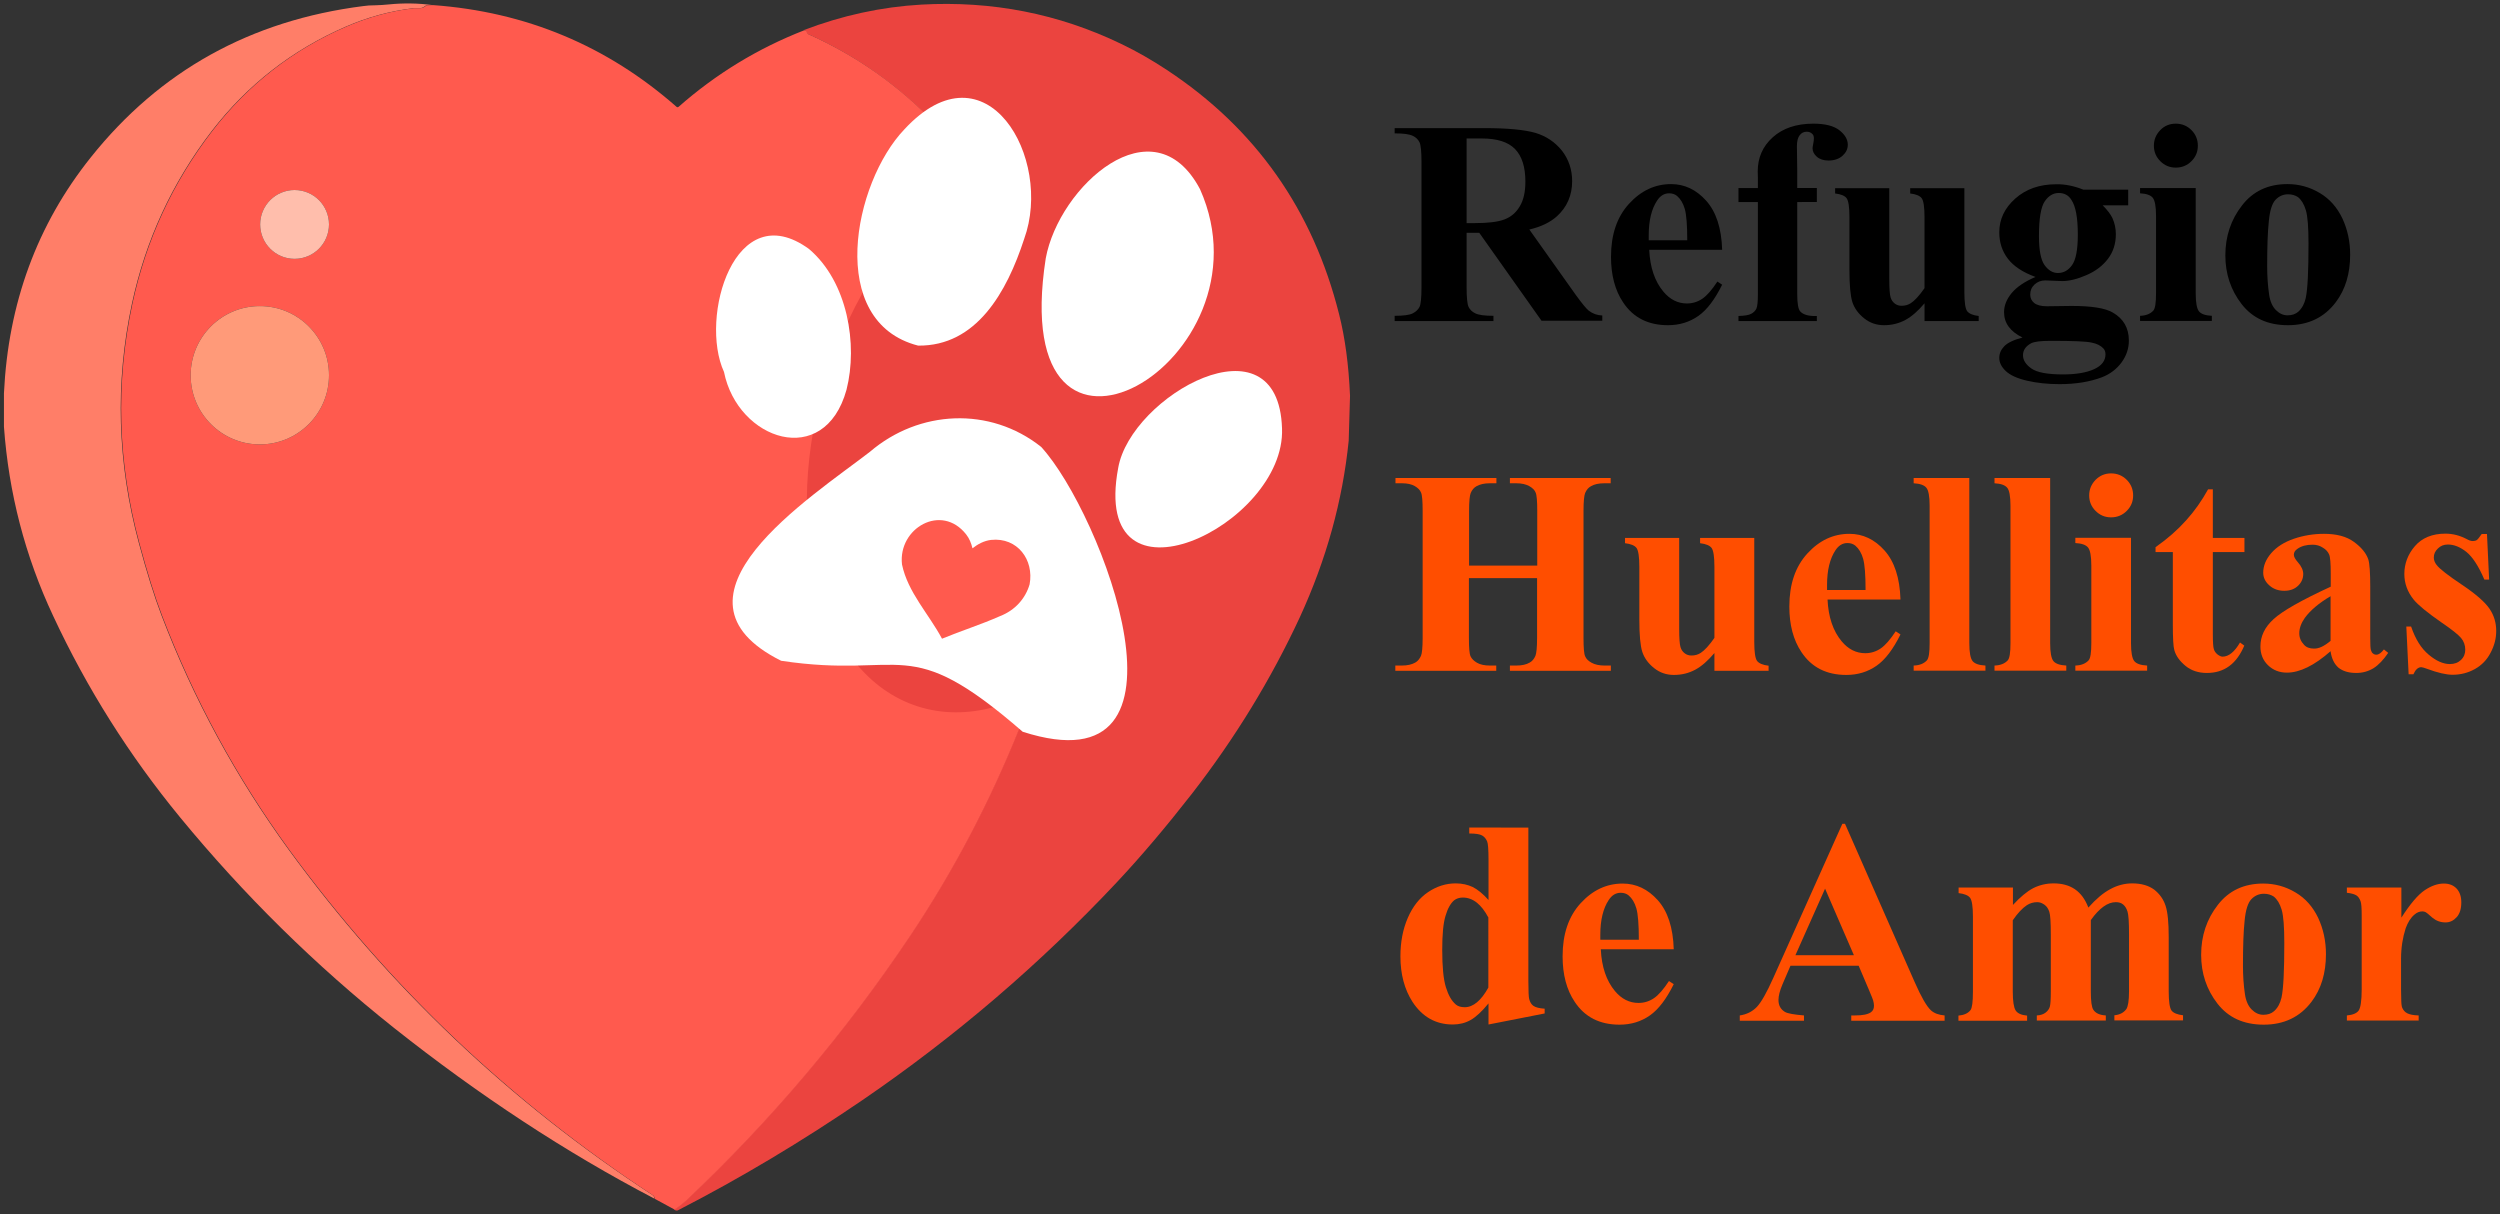 <?xml version="1.0" encoding="utf-8"?>
<!-- Generator: Adobe Illustrator 27.3.1, SVG Export Plug-In . SVG Version: 6.00 Build 0)  -->
<svg version="1.1" id="Layer_1" xmlns="http://www.w3.org/2000/svg" xmlns:xlink="http://www.w3.org/1999/xlink" x="0px" y="0px"
	 viewBox="0 0 1518.3 737.3" style="enable-background:new 0 0 1518.3 737.3;" xml:space="preserve">
<rect x="0" y="0" width="1518.3" height="737.3" fill="#333333" stroke="none"/>
<style type="text/css">
	.st0{fill:none;}
	.st1{fill:#EB443F;}
	.st2{fill:#FF7E68;}
	.st3{fill:#FF5A4E;}
	.st4{fill:#FFBEAC;}
	.st5{fill:#FF9A79;}
	.st6{fill:#FFFFFF;}
	.st7{fill:#FF4E00;}
</style>
<g>
	<g>
		<path vector-effect="non-scaling-stroke" class="st0" d="M488.4,18.3c0.9,0.1,1.4,0.5,1.6,1.2c0.1,0.5,0.5,1,0.8,1.1
			c29.5,13.2,55.4,31.5,77.7,54.9c17.4,18.3,31.8,37.8,43,58.7c28.1,52.1,41.1,107.8,38.9,167.2c-0.4,10.1-1.3,20.7-2.7,31.8
			c-4.9,37.4-14.5,74-28.8,109.6c-17.9,44.5-39.9,86.3-66.1,125.5c-39.3,58.7-84.7,112.3-136.1,160.8c-2.2,2-4.5,3.8-7,5.4"/>
		<path vector-effect="non-scaling-stroke" class="st0" d="M397.9,727.9l-0.3-1c-0.1-0.5-0.5-0.9-0.9-1.2
			C310.2,669.3,236.5,599.4,175.6,516c-32-44-57.8-91.4-77.2-142.2c-4.4-11.5-9-26.2-13.8-44.1c-13.1-48.6-14.5-97-4.2-145.2
			c8.3-38.6,24.4-73.5,48.4-104.8c21.8-28.3,49.1-49.6,81.9-63.7c13-5.6,26.5-9.3,40.5-11c0.2,0,1.4,0,3.6,0c1.4,0,2.5-0.4,3.5-1.2
			c0.4-0.4,0.9-0.6,1.4-0.6l3.3-0.1"/>
		<path vector-effect="non-scaling-stroke" class="st0" d="M158,136.3c0-11.5,9.4-20.9,20.9-20.9c11.5,0,20.9,9.4,20.9,20.9
			s-9.4,20.9-20.9,20.9C167.4,157.2,158,147.8,158,136.3"/>
		<path vector-effect="non-scaling-stroke" class="st0" d="M115.7,227.9c0-23.2,18.8-42,42-42s42,18.8,42,42s-18.8,42-42,42
			S115.7,251.1,115.7,227.9"/>
	</g>
	<path class="st1" d="M488.1,18.3c0.9,0.1,1.4,0.5,1.6,1.2c0.1,0.5,0.5,1,0.8,1.1c29.5,13.2,55.4,31.5,77.7,54.9
		c17.4,18.3,31.8,37.8,43,58.7c28.1,52.1,41.1,107.8,38.9,167.2c-0.4,10.1-1.3,20.7-2.7,31.8c-4.9,37.4-14.5,74-28.8,109.6
		c-17.9,44.5-39.9,86.3-66.1,125.5c-39.3,58.7-84.7,112.3-136.1,160.8c-2.2,2-4.5,3.8-7,5.4c0.4,0.4,0.8,0.6,1.3,0.7
		c0.4,0.1,0.8,0,1.3-0.3c38.1-19.6,75.3-41.9,111.8-66.8c56.6-38.7,108-82.8,154.4-132.2c15-16,30.2-34,45.8-54
		c26.2-33.8,48-69.5,65.4-107c16.1-35,26-70.7,29.7-107.3c0.3-9.1,0.5-18.1,0.8-27.2c-0.8-18.7-3-35.2-6.6-49.4
		C797.4,127.5,762.5,78,708.7,42.5c-9.1-6-18.3-11.3-27.7-15.8C642.9,8.3,602.4,0.4,559.5,2.8C535.2,4.2,511.4,9.4,488.1,18.3z"/>
	<path class="st2" d="M2.4,238.8c0,6.8,0,13.6,0,20.4c2.9,40.2,12.8,78.5,29.9,114.9c20.5,44,46.2,84.7,77,122.2
		c38.8,47.2,82.1,89.9,129.9,127.9c51.7,41,104.5,75.7,158.3,103.8l-0.3-1c-0.1-0.5-0.5-0.9-0.9-1.2
		C309.8,669.3,236.1,599.4,175.3,516c-32-44-57.8-91.4-77.2-142.2c-4.4-11.5-9-26.2-13.8-44.1c-13.1-48.6-14.5-97-4.2-145.2
		c8.3-38.6,24.4-73.5,48.4-104.8c21.8-28.3,49.1-49.5,81.9-63.7c13-5.6,26.5-9.3,40.5-11c0.2,0,1.4,0,3.6,0c1.4,0,2.5-0.4,3.5-1.2
		c0.4-0.4,0.9-0.6,1.4-0.6l3.3-0.1c-8.9-1.2-17.8-1.3-26.7-0.4c-2.6,0.3-5.1,0.4-7.7,0.5c-3.2,0-5.8,0.2-7.7,0.5
		C152.2,12.4,97.1,43,55.2,95.5C22.5,136.4,5,184.2,2.4,238.8z"/>
	<path class="st3" d="M410.9,64.9c0.3,0.3,0.8,0.3,1.2,0c22.7-20,48.1-35.5,76.3-46.5c0.9,0.1,1.4,0.5,1.6,1.2
		c0.1,0.5,0.5,1,0.8,1.1c29.5,13.2,55.4,31.5,77.7,54.9c17.4,18.3,31.8,37.8,43,58.7c28.1,52.1,41.1,107.8,38.9,167.2
		c-0.4,10.1-1.3,20.7-2.7,31.8c-4.9,37.4-14.5,74-28.8,109.6c-17.9,44.5-39.9,86.3-66.1,125.5c-39.3,58.7-84.7,112.3-136.1,160.8
		c-2.2,2-4.5,3.8-7,5.4l-12-6.5l-0.3-1c-0.1-0.5-0.5-0.9-0.9-1.2C310.2,669.3,236.5,599.4,175.6,516c-32-44-57.8-91.4-77.2-142.2
		c-4.4-11.5-9-26.2-13.8-44.1c-13.1-48.6-14.5-97-4.2-145.2c8.3-38.6,24.4-73.5,48.4-104.8c21.8-28.3,49.1-49.6,81.9-63.7
		c13-5.6,26.5-9.3,40.5-11c0.2,0,1.4,0,3.6,0c1.4,0,2.5-0.4,3.5-1.2c0.4-0.4,0.9-0.6,1.4-0.6l3.3-0.1
		C319.4,7.2,368.7,27.8,410.9,64.9z M178.9,157.2c11.5,0,20.9-9.4,20.9-20.9s-9.4-20.9-20.9-20.9c-11.5,0-20.9,9.4-20.9,20.9
		S167.4,157.2,178.9,157.2z M157.8,269.9c23.2,0,42-18.8,42-42s-18.8-42-42-42s-42,18.8-42,42S134.6,269.9,157.8,269.9z"/>
	<circle class="st4" cx="178.9" cy="136.3" r="20.9"/>
	<circle class="st5" cx="157.8" cy="227.9" r="42"/>
	<g>
		
			<ellipse transform="matrix(0.305 -0.952 0.952 0.305 175.776 763.692)" class="st1" cx="611.1" cy="261.4" rx="175.8" ry="113.9"/>
	</g>
	<g>
		<path class="st6" d="M474.4,401.3c-77.3-38.6,17.9-99.1,53.9-126.9c29.8-25.5,72.9-27.7,104-3c36.8,40,101.9,209.5-11.2,173
			C550.5,383.1,550,412.7,474.4,401.3z"/>
		<path class="st6" d="M622,145.1c-10.5,32.3-29,65.2-64.4,64.8c-56.1-14.4-39.4-98.9-8.3-131.4C599,24.9,639.8,96.1,622,145.1z"/>
		<path class="st6" d="M635.1,156.9c8-43.7,65.3-95.6,93.7-42C775.4,219.4,610.6,315,635.1,156.9z"/>
		<path class="st6" d="M679.1,284.2c7.6-43.8,97.3-94.2,99.5-24C780.9,319.3,661.9,375.8,679.1,284.2z"/>
		<path class="st6" d="M514.1,236.7c-13.4,48.5-66.1,30.7-74.4-10.8c-15.2-33.1,6.5-107.5,51.6-74.7
			C514.8,171.1,521.1,209.2,514.1,236.7z"/>
	</g>
	<g>
		<g>
			<path class="st3" d="M625.3,354.9c-2.5,8.5-8.7,15.7-18,19.3c-11.5,5.1-23.6,8.9-35.2,13.7c-8-15-20.8-28.2-24.3-45.1
				c-2.5-22,24-37.4,39-18.2v0c1.9,2.4,3.1,5.4,3.8,8.4c3.3-2.6,7.1-4.6,11.3-5.1h0C617.9,326.2,628.1,340,625.3,354.9z"/>
		</g>
	</g>
</g>
<g>
	<path d="M890.7,141.6v32.8c0,6.3,0.4,10.3,1.2,12c0.8,1.6,2.1,3,4.1,3.9c2,1,5.6,1.5,11,1.5v3.2h-60v-3.2c5.4,0,9.1-0.5,11-1.5
		c1.9-1,3.3-2.3,4.1-3.9c0.8-1.6,1.2-5.6,1.2-11.9V98.4c0-6.3-0.4-10.3-1.2-12c-0.8-1.6-2.1-3-4.1-3.9c-2-1-5.6-1.5-11-1.5v-3.2
		h54.4c14.2,0,24.5,1,31.1,2.9c6.6,2,11.9,5.6,16.1,10.8c4.1,5.3,6.2,11.5,6.2,18.5c0,8.6-3.1,15.8-9.3,21.4c-4,3.6-9.5,6.3-16.7,8
		l28.2,39.7c3.7,5.1,6.3,8.3,7.9,9.6c2.4,1.8,5.1,2.8,8.2,2.9v3.2h-36.9l-37.8-53.4H890.7z M890.7,84.2v51.3h4.9c8,0,14-0.7,18-2.2
		c4-1.5,7.1-4.1,9.4-8c2.3-3.8,3.4-8.8,3.4-15c0-8.9-2.1-15.5-6.3-19.8c-4.2-4.3-10.9-6.4-20.2-6.4H890.7z"/>
	<path d="M1045.9,151.7h-44.3c0.5,10.7,3.4,19.2,8.6,25.4c4,4.8,8.8,7.2,14.3,7.2c3.5,0,6.6-1,9.4-2.9c2.8-1.9,5.8-5.4,9.1-10.4
		l2.9,1.9c-4.4,8.9-9.2,15.3-14.5,19c-5.3,3.7-11.4,5.6-18.4,5.6c-12,0-21.1-4.6-27.2-13.8c-5-7.4-7.4-16.7-7.4-27.7
		c0-13.5,3.6-24.2,10.9-32.2c7.3-8,15.8-12,25.6-12c8.2,0,15.3,3.4,21.3,10.1C1042.2,128.6,1045.5,138.5,1045.9,151.7z M1024.7,146
		c0-9.3-0.5-15.6-1.5-19.1c-1-3.5-2.6-6.1-4.7-7.9c-1.2-1-2.8-1.6-4.8-1.6c-3,0-5.4,1.5-7.3,4.4c-3.4,5.1-5.1,12.2-5.1,21.1v3
		H1024.7z"/>
	<path d="M1091.5,122.7v56.1c0,5.4,0.6,8.8,1.7,10.2c1.8,2.1,5.2,3.1,10.2,2.9v3.1h-47.6v-3.1c3.6-0.1,6.2-0.5,7.7-1.3
		c1.5-0.8,2.6-1.9,3.2-3.2c0.6-1.4,0.9-4.3,0.9-8.6v-56.1h-11.8v-8.5h11.8v-6l-0.1-4.1c0-8.3,3-15.2,9.1-20.7
		c6.1-5.5,14.3-8.3,24.7-8.3c7.1,0,12.3,1.3,15.8,4c3.4,2.7,5.1,5.6,5.1,8.8c0,2.6-1.1,4.8-3.2,6.7s-5,2.9-8.5,2.9
		c-3,0-5.4-0.8-7.1-2.3c-1.8-1.6-2.6-3.3-2.6-5.2c0-0.5,0.2-1.6,0.5-3.2c0.2-1,0.3-1.9,0.3-2.8c0-1.2-0.3-2.1-1-2.7
		c-0.9-0.9-2-1.3-3.4-1.3c-1.7,0-3.1,0.7-4.2,2.1c-1.1,1.4-1.7,3.6-1.7,6.7l0.2,15.1v10.3h11.9v8.5H1091.5z"/>
	<path d="M1193,114.2v63.3c0,6.2,0.6,10,1.7,11.5c1.2,1.5,3.5,2.5,7,2.9v3.1h-32.9v-10.8c-3.9,4.6-7.7,8-11.6,10.1
		c-3.9,2.1-8.2,3.2-13,3.2c-4.6,0-8.6-1.4-12.1-4.2c-3.5-2.8-5.9-6.1-7.1-9.8c-1.2-3.7-1.8-10.3-1.8-19.6v-32.1
		c0-6.1-0.6-9.9-1.7-11.4c-1.1-1.5-3.5-2.5-7-2.9v-3.2h32.9v55.2c0,5.8,0.3,9.5,0.8,11.1c0.5,1.7,1.4,2.9,2.6,3.8
		c1.2,0.9,2.5,1.3,4.1,1.3c2.1,0,3.9-0.5,5.6-1.6c2.3-1.5,5.1-4.5,8.3-9.1v-43.2c0-6.1-0.6-9.9-1.7-11.4c-1.1-1.5-3.5-2.5-7-2.9
		v-3.2H1193z"/>
	<path d="M1265.3,115.2h27.2v9.5H1277c2.8,2.8,4.8,5.4,5.9,7.7c1.4,3.1,2.1,6.4,2.1,9.8c0,5.8-1.6,10.8-4.8,15
		c-3.2,4.2-7.5,7.5-13.1,9.9c-5.5,2.4-10.4,3.6-14.6,3.6c-0.3,0-3.8-0.1-10.4-0.4c-2.6,0-4.8,0.9-6.5,2.5c-1.8,1.7-2.6,3.7-2.6,6.1
		c0,2.1,0.8,3.8,2.4,5.1c1.6,1.3,4.2,2,7.7,2l15-0.2c12.1,0,20.4,1.3,25,4c6.5,3.7,9.8,9.4,9.8,17c0,4.9-1.5,9.3-4.5,13.4
		c-3,4-6.9,7-11.8,8.9c-7.4,2.8-16,4.2-25.7,4.2c-7.3,0-13.9-0.7-19.9-2.1c-6-1.4-10.3-3.4-12.9-5.9c-2.6-2.5-3.9-5.1-3.9-7.9
		c0-2.7,1-5,3-7.1c2-2.1,5.7-3.9,11.1-5.3c-7.5-3.7-11.2-8.8-11.2-15.4c0-4,1.5-7.8,4.6-11.6c3.1-3.7,7.9-7,14.5-9.8
		c-7.7-2.8-13.3-6.5-16.8-11.1c-3.5-4.6-5.2-9.9-5.2-16c0-7.9,3.2-14.7,9.7-20.5c6.5-5.8,14.8-8.7,24.9-8.7
		C1254,111.8,1259.6,112.9,1265.3,115.2z M1245.2,207c-5.9,0-9.8,0.5-11.7,1.5c-3.3,1.8-4.9,4.2-4.9,7.3c0,2.9,1.7,5.6,5.1,8
		c3.4,2.4,9.8,3.6,19.2,3.6c8,0,14.3-1.1,18.9-3.2c4.6-2.1,6.9-5.1,6.9-9c0-1.4-0.4-2.7-1.3-3.6c-1.6-1.7-3.9-2.9-7-3.5
		C1267.2,207.3,1258.8,207,1245.2,207z M1250.3,117.2c-3.3,0-6.2,1.7-8.5,5.1c-2.3,3.4-3.5,10.4-3.5,21c0,8.6,1.1,14.5,3.4,17.7
		c2.3,3.2,5,4.8,8.1,4.8c3.5,0,6.3-1.6,8.6-4.8c2.3-3.2,3.5-9.3,3.5-18.5c0-10.3-1.3-17.3-3.9-21.1
		C1256.3,118.6,1253.7,117.2,1250.3,117.2z"/>
	<path d="M1333.5,114.2v64c0,5.7,0.7,9.3,2,10.9c1.3,1.6,3.9,2.5,7.8,2.7v3.1h-43.6v-3.1c3.6-0.1,6.2-1.2,8-3.1
		c1.2-1.3,1.7-4.8,1.7-10.5v-47.2c0-5.7-0.7-9.3-2-10.9c-1.3-1.6-3.9-2.5-7.7-2.7v-3.2H1333.5z M1321.4,75.1c3.7,0,6.9,1.3,9.5,3.9
		c2.6,2.6,3.9,5.8,3.9,9.5c0,3.7-1.3,6.8-3.9,9.4c-2.6,2.6-5.8,3.9-9.5,3.9c-3.7,0-6.8-1.3-9.4-3.9c-2.6-2.6-3.9-5.7-3.9-9.4
		c0-3.7,1.3-6.8,3.9-9.5C1314.5,76.4,1317.7,75.1,1321.4,75.1z"/>
	<path d="M1389.2,111.8c7,0,13.6,1.8,19.6,5.4c6.1,3.6,10.6,8.8,13.8,15.5c3.1,6.7,4.7,14,4.7,22c0,11.5-2.9,21.1-8.7,28.8
		c-7,9.3-16.7,14-29.1,14c-12.2,0-21.5-4.3-28.1-12.8c-6.6-8.5-9.9-18.4-9.9-29.6c0-11.6,3.4-21.7,10.1-30.3
		C1368.3,116.1,1377.5,111.8,1389.2,111.8z M1389.6,118c-2.9,0-5.5,1.1-7.6,3.3c-2.1,2.2-3.5,6.6-4.1,13.1c-0.7,6.5-1,15.6-1,27.3
		c0,6.2,0.4,11.9,1.2,17.3c0.6,4.1,2,7.2,4.1,9.3c2.1,2.1,4.4,3.2,7.1,3.2c2.6,0,4.8-0.7,6.5-2.2c2.2-2,3.7-4.7,4.5-8.2
		c1.2-5.5,1.7-16.5,1.7-33.2c0-9.8-0.5-16.5-1.6-20.2c-1.1-3.7-2.7-6.3-4.8-8C1393.9,118.6,1392,118,1389.6,118z"/>
	<path class="st7" d="M892.1,351.1v36.3c0,6,0.3,9.7,1,11.2c0.7,1.5,2,2.8,3.9,3.9c1.9,1.1,4.5,1.7,7.8,1.7h3.9v3.2h-61.3v-3.2h3.9
		c3.4,0,6.1-0.6,8.2-1.8c1.5-0.8,2.6-2.2,3.5-4.1c0.6-1.4,1-5,1-10.9v-77.1c0-6-0.3-9.7-1-11.2c-0.6-1.5-1.9-2.8-3.8-3.9
		c-1.9-1.1-4.5-1.7-7.8-1.7h-3.9v-3.2h61.3v3.2h-3.9c-3.4,0-6.1,0.6-8.2,1.8c-1.5,0.8-2.7,2.2-3.5,4.1c-0.6,1.4-1,5-1,10.9v33.2
		h41.4v-33.2c0-6-0.3-9.7-1-11.2c-0.6-1.5-1.9-2.8-3.9-3.9c-2-1.1-4.6-1.7-7.9-1.7H917v-3.2h61.2v3.2h-3.8c-3.5,0-6.2,0.6-8.2,1.8
		c-1.5,0.8-2.7,2.2-3.5,4.1c-0.6,1.4-1,5-1,10.9v77.1c0,6,0.3,9.7,1,11.2c0.6,1.5,1.9,2.8,3.9,3.9c2,1.1,4.6,1.7,7.9,1.7h3.8v3.2
		H917v-3.2h3.8c3.5,0,6.2-0.6,8.2-1.8c1.5-0.8,2.7-2.2,3.5-4.1c0.6-1.4,1-5,1-10.9v-36.3H892.1z"/>
	<path class="st7" d="M1065.4,326.6v63.3c0,6.2,0.6,10,1.7,11.5c1.2,1.5,3.5,2.5,7,2.9v3.1h-32.9v-10.8c-3.9,4.6-7.7,8-11.6,10.1
		c-3.9,2.1-8.2,3.2-13,3.2c-4.6,0-8.6-1.4-12.1-4.2c-3.5-2.8-5.9-6.1-7.1-9.8c-1.2-3.7-1.8-10.3-1.8-19.6v-32.1
		c0-6.1-0.6-9.9-1.7-11.4c-1.1-1.5-3.5-2.5-7-2.9v-3.2h32.9v55.2c0,5.8,0.3,9.5,0.8,11.1c0.5,1.7,1.4,2.9,2.6,3.8
		c1.2,0.9,2.5,1.3,4.1,1.3c2.1,0,3.9-0.5,5.6-1.6c2.3-1.5,5.1-4.5,8.3-9.1v-43.2c0-6.1-0.6-9.9-1.7-11.4c-1.1-1.5-3.5-2.5-7-2.9
		v-3.2H1065.4z"/>
	<path class="st7" d="M1154.2,364.1h-44.3c0.5,10.7,3.4,19.2,8.6,25.4c4,4.8,8.8,7.2,14.3,7.2c3.5,0,6.6-1,9.4-2.9
		c2.8-1.9,5.8-5.4,9.1-10.4l2.9,1.9c-4.4,8.9-9.2,15.3-14.5,19c-5.3,3.7-11.4,5.6-18.4,5.6c-12,0-21.1-4.6-27.2-13.8
		c-5-7.4-7.4-16.7-7.4-27.7c0-13.5,3.6-24.2,10.9-32.2c7.3-8,15.8-12,25.6-12c8.2,0,15.3,3.4,21.3,10.1
		C1150.5,341,1153.8,350.9,1154.2,364.1z M1133,358.4c0-9.3-0.5-15.6-1.5-19.1c-1-3.5-2.6-6.1-4.7-7.9c-1.2-1-2.8-1.6-4.8-1.6
		c-3,0-5.4,1.5-7.3,4.4c-3.4,5.1-5.1,12.2-5.1,21.1v3H1133z"/>
	<path class="st7" d="M1196,290.2v100.4c0,5.7,0.7,9.3,2,10.9c1.3,1.6,3.9,2.5,7.8,2.7v3.1h-43.6v-3.1c3.6-0.1,6.2-1.2,8-3.1
		c1.2-1.3,1.7-4.8,1.7-10.5V307c0-5.6-0.7-9.3-2-10.8c-1.3-1.6-3.9-2.5-7.7-2.7v-3.2H1196z"/>
	<path class="st7" d="M1245.1,290.2v100.4c0,5.7,0.7,9.3,2,10.9c1.3,1.6,3.9,2.5,7.8,2.7v3.1h-43.6v-3.1c3.6-0.1,6.2-1.2,8-3.1
		c1.2-1.3,1.7-4.8,1.7-10.5V307c0-5.6-0.7-9.3-2-10.8c-1.3-1.6-3.9-2.5-7.7-2.7v-3.2H1245.1z"/>
	<path class="st7" d="M1294.2,326.6v64c0,5.7,0.7,9.3,2,10.9c1.3,1.6,3.9,2.5,7.8,2.7v3.1h-43.6v-3.1c3.6-0.1,6.2-1.2,8-3.1
		c1.2-1.3,1.7-4.8,1.7-10.5v-47.2c0-5.7-0.7-9.3-2-10.9c-1.3-1.6-3.9-2.5-7.7-2.7v-3.2H1294.2z M1282.1,287.5c3.7,0,6.9,1.3,9.5,3.9
		c2.6,2.6,3.9,5.8,3.9,9.5c0,3.7-1.3,6.8-3.9,9.4c-2.6,2.6-5.8,3.9-9.5,3.9c-3.7,0-6.8-1.3-9.4-3.9c-2.6-2.6-3.9-5.7-3.9-9.4
		c0-3.7,1.3-6.8,3.9-9.5C1275.3,288.8,1278.4,287.5,1282.1,287.5z"/>
	<path class="st7" d="M1343.9,297.1v29.6h19.2v8.6h-19.2v49.9c0,4.7,0.2,7.7,0.6,9c0.4,1.4,1.2,2.4,2.3,3.3c1.1,0.8,2.1,1.3,3,1.3
		c3.7,0,7.3-2.9,10.6-8.6l2.6,1.9c-4.7,11.1-12.2,16.6-22.7,16.6c-5.1,0-9.5-1.4-13-4.3c-3.5-2.9-5.8-6-6.8-9.6
		c-0.6-2-0.9-7.3-0.9-15.9v-43.6h-10.5v-3c7.3-5.1,13.4-10.5,18.5-16.2c5.1-5.6,9.6-12,13.4-18.9H1343.9z"/>
	<path class="st7" d="M1415.4,395.5c-9.9,8.7-18.7,13-26.5,13c-4.6,0-8.4-1.5-11.5-4.5c-3.1-3-4.6-6.8-4.6-11.4
		c0-6.2,2.6-11.7,8-16.6c5.3-4.9,16.9-11.5,34.7-19.7v-8.1c0-6.1-0.3-10-1-11.5c-0.7-1.6-1.9-3-3.8-4.1c-1.8-1.2-3.9-1.8-6.2-1.8
		c-3.7,0-6.8,0.8-9.2,2.5c-1.5,1-2.2,2.2-2.2,3.6c0,1.2,0.8,2.7,2.4,4.5c2.2,2.5,3.3,4.9,3.3,7.2c0,2.8-1.1,5.2-3.2,7.2
		c-2.1,2-4.9,3-8.3,3c-3.6,0-6.7-1.1-9.1-3.3c-2.5-2.2-3.7-4.8-3.7-7.7c0-4.1,1.6-8.1,4.9-11.9c3.3-3.8,7.9-6.7,13.7-8.7
		c5.9-2,12-3,18.3-3c7.7,0,13.7,1.6,18.2,4.9c4.5,3.3,7.4,6.8,8.7,10.6c0.8,2.4,1.2,8,1.2,16.7v31.4c0,3.7,0.1,6,0.4,7
		c0.3,1,0.7,1.7,1.3,2.1c0.6,0.5,1.2,0.7,2,0.7c1.5,0,3-1.1,4.6-3.2l2.6,2.1c-2.9,4.3-5.9,7.4-8.9,9.3c-3.1,1.9-6.6,2.9-10.5,2.9
		c-4.6,0-8.2-1.1-10.8-3.2C1417.6,403.2,1416,399.9,1415.4,395.5z M1415.4,389.2v-27.1c-7,4.1-12.2,8.5-15.6,13.1
		c-2.2,3.1-3.4,6.3-3.4,9.4c0,2.7,1,5,2.9,7c1.4,1.6,3.5,2.3,6,2.3C1408.3,394,1411.6,392.4,1415.4,389.2z"/>
	<path class="st7" d="M1510.4,324.4l1.3,27.6h-2.9c-3.5-8.2-7.2-13.8-10.9-16.8c-3.8-3-7.5-4.5-11.3-4.5c-2.4,0-4.4,0.8-6,2.4
		c-1.7,1.6-2.5,3.4-2.5,5.5c0,1.6,0.6,3.1,1.7,4.5c1.8,2.4,7,6.4,15.5,12.1c8.5,5.7,14,10.6,16.7,14.6c2.7,4,4,8.5,4,13.4
		c0,4.5-1.1,8.9-3.4,13.2c-2.2,4.3-5.4,7.6-9.5,9.9c-4.1,2.3-8.6,3.5-13.6,3.5c-3.9,0-9-1.2-15.5-3.6c-1.7-0.6-2.9-1-3.5-1
		c-1.9,0-3.5,1.4-4.8,4.3h-2.9l-1.4-29h2.9c2.6,7.6,6.1,13.3,10.7,17.1c4.5,3.8,8.8,5.7,12.8,5.7c2.8,0,5-0.8,6.8-2.5
		c1.8-1.7,2.6-3.8,2.6-6.2c0-2.8-0.9-5.2-2.6-7.2c-1.7-2-5.6-5.1-11.6-9.2c-8.8-6.1-14.5-10.8-17.1-14c-3.8-4.7-5.7-9.9-5.7-15.6
		c0-6.2,2.1-11.9,6.4-16.9c4.3-5,10.5-7.6,18.6-7.6c4.4,0,8.6,1.1,12.7,3.2c1.6,0.9,2.8,1.3,3.8,1.3c1,0,1.9-0.2,2.5-0.6
		c0.6-0.4,1.6-1.7,3-3.7H1510.4z"/>
	<path class="st7" d="M928.2,502.6v93c0,6.3,0.2,10,0.5,11.1c0.5,1.9,1.3,3.3,2.6,4.2c1.3,0.9,3.6,1.5,6.8,1.7v2.9l-34.1,6.7v-12.8
		c-4.1,5-7.7,8.3-10.9,10.1c-3.2,1.8-6.8,2.7-10.8,2.7c-10.3,0-18.5-4.6-24.5-13.8c-4.8-7.5-7.3-16.7-7.3-27.6
		c0-8.7,1.5-16.5,4.5-23.4c3-6.9,7.1-12.1,12.3-15.6c5.2-3.5,10.8-5.3,16.8-5.3c3.9,0,7.3,0.8,10.3,2.2c3,1.5,6.2,4.1,9.6,7.9v-24.4
		c0-6.2-0.3-9.9-0.8-11.1c-0.7-1.7-1.7-2.9-3.1-3.7c-1.4-0.8-4-1.2-7.8-1.2v-3.6H928.2z M904,557.4c-4.3-8.2-9.5-12.3-15.6-12.3
		c-2.1,0-3.9,0.6-5.3,1.7c-2.1,1.8-3.9,4.9-5.2,9.4c-1.4,4.5-2,11.4-2,20.7c0,10.2,0.7,17.7,2.2,22.6c1.5,4.9,3.5,8.4,6.1,10.6
		c1.3,1.1,3.1,1.6,5.4,1.6c5.1,0,9.9-4,14.3-11.9V557.4z"/>
	<path class="st7" d="M1016.5,576.5h-44.3c0.5,10.7,3.4,19.2,8.6,25.4c4,4.8,8.8,7.2,14.3,7.2c3.5,0,6.6-1,9.4-2.9
		c2.8-1.9,5.8-5.4,9.1-10.4l2.9,1.9c-4.4,8.9-9.2,15.3-14.5,19c-5.3,3.7-11.4,5.6-18.4,5.6c-12,0-21.1-4.6-27.2-13.8
		c-5-7.4-7.4-16.7-7.4-27.7c0-13.5,3.6-24.2,10.9-32.2c7.3-8,15.8-12,25.6-12c8.2,0,15.3,3.4,21.3,10.1
		C1012.8,553.4,1016.1,563.3,1016.5,576.5z M995.3,570.8c0-9.3-0.5-15.6-1.5-19.1c-1-3.5-2.6-6.1-4.7-7.9c-1.2-1-2.8-1.6-4.8-1.6
		c-3,0-5.4,1.5-7.3,4.4c-3.4,5.1-5.1,12.2-5.1,21.1v3H995.3z"/>
	<path class="st7" d="M1128.8,586.5h-41.4l-4.9,11.4c-1.6,3.8-2.4,6.9-2.4,9.4c0,3.3,1.3,5.7,4,7.3c1.6,0.9,5.4,1.6,11.5,2.1v3.2
		h-39v-3.2c4.2-0.6,7.7-2.4,10.4-5.2c2.7-2.9,6-8.7,10-17.7l41.9-93.5h1.6l42.3,96.1c4,9.1,7.3,14.8,9.9,17.2c2,1.8,4.7,2.8,8.3,3.1
		v3.2h-56.7v-3.2h2.3c4.6,0,7.7-0.6,9.6-1.9c1.3-0.9,1.9-2.2,1.9-4c0-1-0.2-2.1-0.5-3.2c-0.1-0.5-1-2.7-2.6-6.5L1128.8,586.5z
		 M1125.9,580.1l-17.5-40.4l-18,40.4H1125.9z"/>
	<path class="st7" d="M1222.5,539v10.6c4.4-4.8,8.5-8.2,12.3-10.2c3.8-1.9,7.9-2.9,12.4-2.9c5.2,0,9.5,1.2,13,3.6
		c3.5,2.4,6.2,6.1,8.1,11.1c4.6-5.2,9-8.9,13.3-11.2c4.2-2.3,8.7-3.5,13.3-3.5c5.6,0,10,1.3,13.4,3.8c3.3,2.6,5.6,5.8,6.9,9.8
		c1.3,3.9,1.9,10.2,1.9,18.9v33.1c0,6.2,0.6,10.1,1.7,11.6c1.1,1.5,3.5,2.5,7,2.9v3.1h-41.7v-3.1c3.3-0.3,5.7-1.6,7.3-3.8
		c1-1.6,1.6-5.1,1.6-10.7v-34.7c0-7.2-0.3-11.8-0.9-13.7c-0.6-2-1.5-3.4-2.7-4.4c-1.2-1-2.7-1.4-4.4-1.4c-2.5,0-5,0.9-7.5,2.7
		c-2.5,1.8-5.1,4.5-7.7,8.2v43.4c0,5.8,0.5,9.5,1.5,11c1.3,2.1,3.9,3.3,7.6,3.5v3.1H1237v-3.1c2.2-0.1,4-0.7,5.3-1.7
		c1.3-1,2.2-2.2,2.6-3.6c0.4-1.4,0.6-4.5,0.6-9.2v-34.7c0-7.3-0.3-11.9-0.9-13.7c-0.6-1.8-1.5-3.3-2.9-4.3c-1.4-1-2.8-1.6-4.4-1.6
		c-2.3,0-4.4,0.6-6.3,1.8c-2.7,1.8-5.6,4.8-8.6,9.2v43.4c0,5.7,0.6,9.5,1.7,11.3c1.1,1.8,3.5,2.9,7,3.2v3.1h-41.7v-3.1
		c3.4-0.3,5.8-1.4,7.3-3.3c1-1.3,1.5-5,1.5-11.2v-45.6c0-6.1-0.6-9.9-1.7-11.4c-1.1-1.5-3.5-2.5-7-2.9V539H1222.5z"/>
	<path class="st7" d="M1374.5,536.6c7,0,13.6,1.8,19.6,5.4c6.1,3.6,10.6,8.8,13.8,15.5c3.1,6.7,4.7,14,4.7,22
		c0,11.5-2.9,21.1-8.7,28.8c-7,9.3-16.7,14-29.1,14c-12.2,0-21.5-4.3-28.1-12.8c-6.6-8.5-9.9-18.4-9.9-29.6
		c0-11.6,3.4-21.7,10.1-30.3C1353.6,540.9,1362.8,536.6,1374.5,536.6z M1374.9,542.8c-2.9,0-5.5,1.1-7.6,3.3
		c-2.1,2.2-3.5,6.6-4.1,13.1c-0.7,6.5-1,15.6-1,27.3c0,6.2,0.4,11.9,1.2,17.3c0.6,4.1,2,7.2,4.1,9.3c2.1,2.1,4.4,3.2,7.1,3.2
		c2.6,0,4.8-0.7,6.5-2.2c2.2-2,3.7-4.7,4.5-8.2c1.2-5.5,1.7-16.5,1.7-33.2c0-9.8-0.5-16.5-1.6-20.2c-1.1-3.7-2.7-6.3-4.8-8
		C1379.2,543.4,1377.3,542.8,1374.9,542.8z"/>
	<path class="st7" d="M1458.4,539v18.3c5.4-8.4,10.1-13.9,14.1-16.6c4-2.7,7.9-4.1,11.7-4.1c3.2,0,5.8,1,7.7,3
		c1.9,2,2.9,4.8,2.9,8.4c0,3.9-0.9,6.9-2.8,9c-1.9,2.1-4.1,3.2-6.8,3.2c-3.1,0-5.7-1-8-2.9c-2.2-2-3.6-3.1-4-3.3
		c-0.6-0.3-1.2-0.5-2-0.5c-1.7,0-3.3,0.6-4.8,1.9c-2.4,2-4.1,4.8-5.4,8.4c-1.8,5.6-2.8,11.8-2.8,18.5v18.6l0.1,4.8
		c0,3.3,0.2,5.4,0.6,6.3c0.7,1.6,1.7,2.7,3.1,3.4c1.4,0.7,3.6,1.2,6.9,1.3v3.1h-43.6v-3.1c3.5-0.3,5.9-1.3,7.1-2.9
		c1.2-1.6,1.9-6,1.9-13v-44.7c0-4.6-0.2-7.5-0.7-8.8c-0.6-1.6-1.4-2.8-2.5-3.5c-1.1-0.7-3-1.3-5.8-1.6V539H1458.4z"/>
</g>
</svg>
